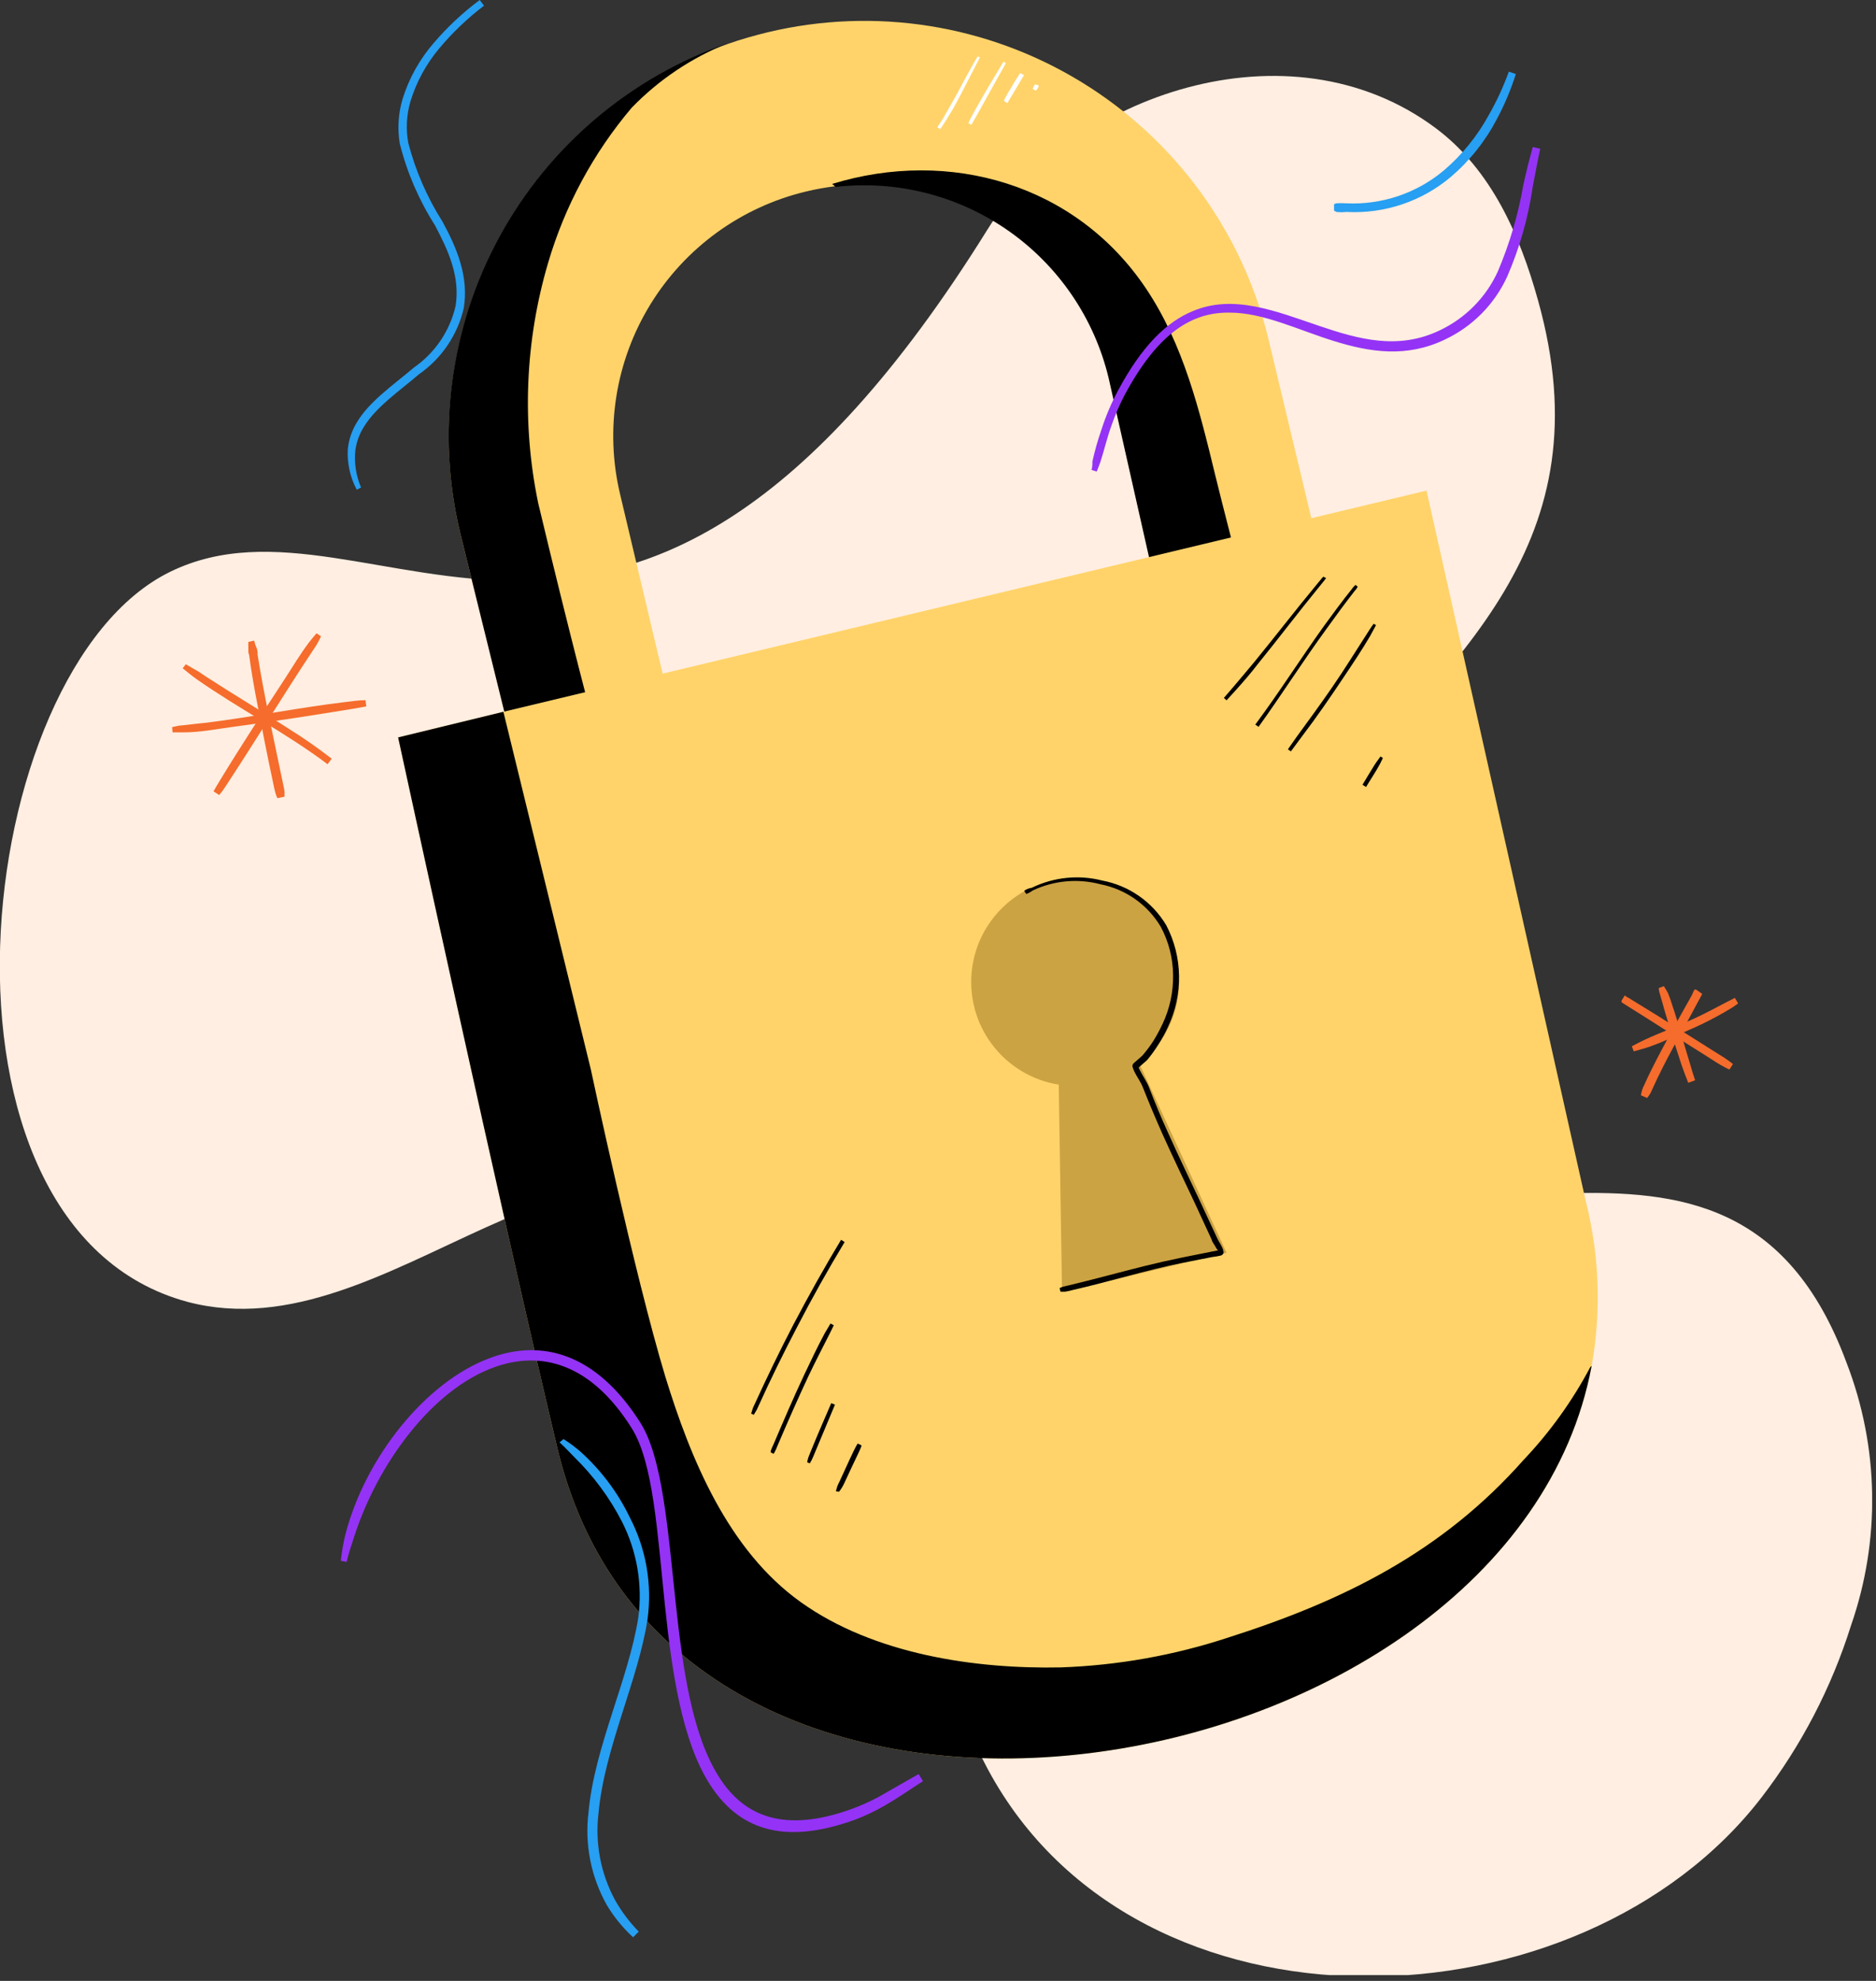 <svg width="126" height="133" viewBox="0 0 126 133" fill="none" xmlns="http://www.w3.org/2000/svg">
<rect x="0" y="0" width="126" height="133" fill="#333333" stroke="none"/>
<g id="Frame" clip-path="url(#clip0_518_9847)">
<g id="lock">
<path id="Vector" fill-rule="evenodd" clip-rule="evenodd" d="M11.41 38.4C25.14 31.66 42.06 54.4 66.33 15.4C71.92 6.4 86.57 1.26 96.41 8.59C100.17 11.39 102.09 15.8 103.31 20.2C107.84 36.46 97.86 44.27 87.83 55.2C83.04 60.4 78.96 69 84.35 75.36C94.97 87.88 116.13 70.15 124.02 91.49C126.212 97.151 126.318 103.408 124.32 109.14C123.012 113.306 120.981 117.208 118.32 120.67C106.14 136.5 76.46 137.55 66.37 118.83C60.28 107.52 62.77 91.65 52.1 82.83C39.03 72.02 26.33 91.03 12.6 87.41C-5.95 82.42 -2.03 44.99 11.41 38.4Z" fill="#FFEEE1"/>
<path id="Vector_2" fill-rule="evenodd" clip-rule="evenodd" d="M92.02 51.27L80.86 53.7L78.57 43.55L74.46 25.33C73.498 21.322 71.103 17.805 67.726 15.442C64.35 13.079 60.225 12.032 56.13 12.5C55.457 12.581 54.789 12.701 54.13 12.86C49.779 13.902 46.021 16.628 43.68 20.441C41.34 24.253 40.61 28.839 41.65 33.19L47.39 57.4L36.91 59.94L34.81 51.58L30.91 35.79C29.303 29.057 30.254 21.967 33.581 15.897C36.907 9.826 42.37 5.209 48.91 2.94V2.94C49.77 2.64 50.65 2.39 51.55 2.17C58.746 0.446 66.333 1.649 72.643 5.516C78.952 9.382 83.469 15.595 85.2 22.79L92.02 51.27Z" fill="#FFD36A"/>
<path id="Vector_3" fill-rule="evenodd" clip-rule="evenodd" d="M48.87 2.91C46.444 3.882 44.249 5.354 42.43 7.23C39.849 10.276 37.934 13.829 36.81 17.66C35.265 22.9 35.039 28.441 36.15 33.79C38.34 42.96 39.93 48.89 39.93 48.89C38.313 49.947 36.598 50.848 34.81 51.58L30.91 35.79C29.292 29.058 30.234 21.965 33.553 15.889C36.872 9.812 42.331 5.187 48.87 2.91Z" fill="black"/>
<path id="Vector_4" fill-rule="evenodd" clip-rule="evenodd" d="M83.97 41.22C83.813 41.542 83.593 41.831 83.323 42.068C83.054 42.304 82.74 42.485 82.4 42.6C81.17 43.091 79.883 43.426 78.57 43.6L74.46 25.38C73.498 21.372 71.103 17.855 67.726 15.492C64.35 13.129 60.225 12.082 56.13 12.55L55.89 12.35C63.76 9.93 72.28 12.35 76.99 19.4C79.49 23.14 80.56 27.54 81.61 31.86C82.18 34.19 82.79 36.5 83.39 38.86C83.51 39.24 84.14 40.73 83.97 41.22Z" fill="black"/>
<path id="Vector_5" fill-rule="evenodd" clip-rule="evenodd" d="M106.9 91.71C101.49 120.58 45.37 130.33 37.45 97.29C33.8 82.03 26.74 49.51 26.74 49.51L33.81 47.79L95.81 32.94L106.54 80.79C107.428 84.364 107.551 88.085 106.9 91.71Z" fill="#FFD36A"/>
<path id="Vector_6" fill-rule="evenodd" clip-rule="evenodd" d="M106.9 91.71C101.49 120.58 45.37 130.33 37.45 97.29C33.8 82.03 26.74 49.51 26.74 49.51L33.81 47.79L39.68 71.79C39.68 71.79 42.62 85.6 44.68 92.41C46.39 97.97 48.9 104.09 53.8 107.58C58.7 111.07 65.48 112.07 71.26 111.95C75.076 111.816 78.853 111.143 82.48 109.95C90.27 107.47 96.87 104.19 102.33 98.02C104.099 96.156 105.606 94.06 106.81 91.79C106.835 91.758 106.866 91.731 106.9 91.71V91.71Z" fill="black"/>
<path id="Vector_7" d="M72.21 72.91C76.065 72.91 79.19 69.785 79.19 65.93C79.19 62.075 76.065 58.95 72.21 58.95C68.355 58.95 65.23 62.075 65.23 65.93C65.23 69.785 68.355 72.91 72.21 72.91Z" fill="#CCA343"/>
<path id="Vector_8" fill-rule="evenodd" clip-rule="evenodd" d="M75.25 68.66L71.06 69.66L71.33 86.76L82.38 84.11L75.25 68.66Z" fill="#CCA343"/>
<path id="Vector_9" fill-rule="evenodd" clip-rule="evenodd" d="M81.81 83.95L81.35 84.04L79.35 84.44C78.52 84.61 77.7 84.8 76.88 85C75.16 85.43 73.46 85.9 71.74 86.31L71.39 86.39L71.17 86.48L71.22 86.72C71.34 86.72 71.45 86.72 71.56 86.72C71.729 86.693 71.896 86.656 72.06 86.61C74.52 86.05 76.93 85.29 79.41 84.79L81.41 84.4C81.605 84.377 81.799 84.344 81.99 84.3C82.034 84.289 82.075 84.266 82.108 84.235C82.142 84.203 82.166 84.164 82.18 84.12C82.177 83.995 82.146 83.872 82.09 83.76C81.99 83.54 81.82 83.29 81.77 83.17L80.61 80.68C79.89 79.14 79.15 77.62 78.46 76.07C78 75.07 77.56 74.01 77.15 72.95C77 72.59 76.73 72.21 76.55 71.84C76.521 71.786 76.497 71.729 76.48 71.67L77.04 71.18C77.326 70.839 77.586 70.478 77.82 70.1C78.059 69.73 78.27 69.342 78.45 68.94C78.955 67.868 79.208 66.695 79.19 65.51C79.172 64.328 78.877 63.167 78.33 62.12C77.867 61.344 77.244 60.675 76.503 60.158C75.761 59.641 74.918 59.287 74.03 59.12C72.445 58.715 70.768 58.889 69.3 59.61C69.125 59.631 68.957 59.692 68.81 59.79C68.809 59.81 68.809 59.83 68.81 59.85L68.92 60.01H68.98C69.121 59.947 69.255 59.87 69.38 59.78C70.795 59.116 72.399 58.971 73.91 59.37C74.751 59.535 75.548 59.876 76.248 60.37C76.947 60.865 77.534 61.502 77.97 62.24C78.501 63.238 78.782 64.35 78.79 65.48C78.807 66.61 78.564 67.729 78.08 68.75C77.898 69.138 77.695 69.515 77.47 69.88C77.245 70.231 76.994 70.566 76.72 70.88L76.16 71.37C76.125 71.398 76.097 71.435 76.079 71.477C76.062 71.519 76.055 71.565 76.06 71.61C76.093 71.719 76.133 71.826 76.18 71.93C76.35 72.29 76.63 72.66 76.76 73.01C77.18 74.07 77.62 75.11 78.08 76.15C78.78 77.7 79.51 79.22 80.24 80.76L81.39 83.25C81.39 83.37 81.61 83.62 81.71 83.84L81.81 83.95Z" fill="black"/>
<path id="Vector_10" fill-rule="evenodd" clip-rule="evenodd" d="M88.88 38.72L88.81 38.79L88.43 39.25C87.01 40.96 85.66 42.72 84.25 44.44C83.78 45.01 83.3 45.57 82.82 46.14L82.2 46.86L82.38 47.02L83.02 46.32C83.52 45.76 84.02 45.19 84.46 44.61C85.86 42.89 87.2 41.11 88.61 39.39C88.73 39.24 88.86 39.09 88.98 38.93L89.07 38.81L88.88 38.72Z" fill="black"/>
<path id="Vector_11" fill-rule="evenodd" clip-rule="evenodd" d="M91.04 39.27C91.004 39.301 90.971 39.334 90.94 39.37C90.891 39.419 90.848 39.472 90.81 39.53C90.16 40.34 89.54 41.18 88.93 42.02C87.36 44.21 85.93 46.47 84.31 48.65L84.53 48.8C86.1 46.62 87.53 44.36 89.13 42.17C89.74 41.32 90.35 40.49 90.99 39.67C91.039 39.621 91.082 39.568 91.12 39.51C91.147 39.472 91.171 39.432 91.19 39.39L91.04 39.27Z" fill="black"/>
<path id="Vector_12" fill-rule="evenodd" clip-rule="evenodd" d="M92.26 41.88C92.16 42.02 92.06 42.15 91.97 42.3C91.14 43.58 90.34 44.89 89.47 46.15C88.6 47.41 87.89 48.37 87.09 49.47L86.5 50.31L86.7 50.45L87.44 49.45C88.44 48.14 89.36 46.8 90.26 45.45C90.87 44.54 91.48 43.63 92.03 42.69L92.42 41.97L92.26 41.88Z" fill="black"/>
<path id="Vector_13" fill-rule="evenodd" clip-rule="evenodd" d="M92.72 50.79L92.48 51.12L92.33 51.34C92.05 51.79 91.78 52.24 91.51 52.69L91.75 52.84C92.06 52.32 92.39 51.84 92.68 51.3C92.75 51.16 92.82 51.03 92.88 50.89L92.72 50.79Z" fill="black"/>
<path id="Vector_14" fill-rule="evenodd" clip-rule="evenodd" d="M50.63 94.99C50.69 94.87 50.77 94.76 50.83 94.65L50.94 94.41C51.75 92.62 52.62 90.85 53.53 89.11C54.53 87.17 55.61 85.25 56.73 83.39L56.49 83.24C55.36 85.11 54.29 87.03 53.27 88.97C52.36 90.72 51.5 92.5 50.68 94.29C50.647 94.372 50.611 94.452 50.57 94.53L50.45 94.91L50.63 94.99Z" fill="black"/>
<path id="Vector_15" fill-rule="evenodd" clip-rule="evenodd" d="M51.96 97.61L52.02 97.51C52.093 97.375 52.157 97.234 52.21 97.09C52.88 95.52 53.57 93.95 54.3 92.39C54.74 91.47 55.2 90.57 55.66 89.67C55.78 89.44 55.89 89.21 56 88.98L55.78 88.86L55.39 89.52C54.91 90.42 54.47 91.34 54.03 92.27C53.3 93.82 52.62 95.41 51.95 96.98C51.882 97.116 51.822 97.257 51.77 97.4C51.77 97.4 51.77 97.48 51.77 97.52L51.96 97.61Z" fill="black"/>
<path id="Vector_16" fill-rule="evenodd" clip-rule="evenodd" d="M54.39 98.25L54.52 98.02C54.539 97.968 54.562 97.918 54.59 97.87C55.09 96.68 55.59 95.49 56.08 94.31L55.83 94.21C55.38 95.26 54.92 96.3 54.49 97.36C54.42 97.55 54.33 97.73 54.27 97.92L54.21 98.18L54.39 98.25Z" fill="black"/>
<path id="Vector_17" fill-rule="evenodd" clip-rule="evenodd" d="M56.35 100.16C56.426 100.064 56.496 99.964 56.56 99.86C56.62 99.76 56.67 99.65 56.72 99.55C57.04 98.87 57.35 98.18 57.66 97.55C57.72 97.41 57.79 97.28 57.84 97.14C57.89 97 57.84 97.07 57.84 97.03L57.61 96.92L57.55 97.01C57.47 97.14 57.41 97.28 57.34 97.41C57.01 98.09 56.71 98.78 56.39 99.46C56.34 99.57 56.28 99.67 56.24 99.78C56.2 99.89 56.18 100.01 56.14 100.12L56.35 100.16Z" fill="black"/>
<path id="Vector_18" fill-rule="evenodd" clip-rule="evenodd" d="M65.66 3.79C65.4 4.23 65.15 4.68 64.9 5.14C64.54 5.81 64.18 6.5 63.8 7.14C63.53 7.62 63.25 8.14 62.95 8.54L63.15 8.67C63.46 8.22 63.75 7.75 64.03 7.27C64.41 6.6 64.76 5.9 65.11 5.22C65.35 4.76 65.58 4.3 65.82 3.85L65.66 3.79Z" fill="white"/>
<path id="Vector_19" fill-rule="evenodd" clip-rule="evenodd" d="M67.4 4.14C66.83 5.09 66.25 6.04 65.71 7.01C65.52 7.34 65.33 7.67 65.16 8.01L65.04 8.27L65.24 8.38L65.71 7.56C66.33 6.45 66.94 5.33 67.56 4.24L67.4 4.14Z" fill="white"/>
<path id="Vector_20" fill-rule="evenodd" clip-rule="evenodd" d="M68.53 4.91L68.46 5C68.27 5.26 68.11 5.56 67.94 5.84C67.77 6.12 67.6 6.4 67.45 6.7C67.454 6.733 67.454 6.767 67.45 6.8L67.66 6.92L68.78 5.04L68.53 4.91Z" fill="white"/>
<path id="Vector_21" fill-rule="evenodd" clip-rule="evenodd" d="M69.58 5.68C69.58 5.68 69.52 5.68 69.5 5.68C69.438 5.768 69.391 5.866 69.36 5.97L69.57 6.09C69.642 6.012 69.703 5.925 69.75 5.83C69.76 5.797 69.76 5.763 69.75 5.73L69.58 5.68Z" fill="white"/>
<path id="Vector_22" fill-rule="evenodd" clip-rule="evenodd" d="M73.66 31.66C73.74 31.45 73.83 31.25 73.9 31.04C74.17 30.21 74.36 29.36 74.66 28.55C74.897 27.863 75.185 27.195 75.52 26.55C77.84 22.21 80.17 20.95 82.6 20.99C84.86 20.99 87.18 22.15 89.6 22.9C92.02 23.65 94.45 24.03 97.02 22.81C98.882 21.941 100.374 20.438 101.23 18.57C102.062 16.654 102.637 14.637 102.94 12.57C103.11 11.7 103.26 10.84 103.45 9.99L102.95 9.87C102.71 10.71 102.5 11.57 102.31 12.44C101.963 14.437 101.385 16.386 100.59 18.25C99.799 19.97 98.429 21.357 96.72 22.17C93.91 23.53 91.23 22.77 88.63 21.89C85.68 20.89 82.85 19.73 80.11 20.89C78.4 21.59 76.7 23.18 75.05 26.3C74.614 27.123 74.252 27.983 73.97 28.87C73.728 29.564 73.528 30.272 73.37 30.99C73.37 31.18 73.37 31.36 73.31 31.55L73.66 31.66Z" fill="#9433F5"/>
<path id="Vector_23" fill-rule="evenodd" clip-rule="evenodd" d="M23.28 104.87C23.41 104.32 23.59 103.78 23.77 103.23C25.33 98.33 28.99 93.31 33.19 91.8C36.34 90.66 39.7 91.53 42.44 95.91C43.88 98.21 44.15 102.91 44.66 107.78C45.13 112.28 45.81 116.87 47.66 119.78C49.51 122.69 52.46 123.99 57.47 122.16C58.13 121.908 58.769 121.603 59.38 121.25C60.28 120.74 61.14 120.13 61.99 119.59L61.7 119.11C60.83 119.61 59.94 120.11 59.04 120.63C58.455 120.948 57.846 121.222 57.22 121.45C52.68 123.1 49.98 121.95 48.32 119.35C46.49 116.52 45.86 112.05 45.39 107.68C44.85 102.68 44.5 97.87 43.01 95.52C40.01 90.79 36.34 89.91 32.93 91.17C28.58 92.76 24.51 97.89 23.19 103.06C23.052 103.629 22.952 104.207 22.89 104.79L23.28 104.87Z" fill="#9433F5"/>
<path id="Vector_24" fill-rule="evenodd" clip-rule="evenodd" d="M89.6 14.14C89.651 14.174 89.705 14.204 89.76 14.23C89.983 14.255 90.207 14.255 90.43 14.23C92.976 14.366 95.478 13.53 97.43 11.89C98.707 10.802 99.763 9.478 100.54 7.99C101.056 7.025 101.481 6.014 101.81 4.97L101.34 4.81C100.974 5.82 100.522 6.797 99.99 7.73C99.222 9.134 98.205 10.388 96.99 11.43C95.153 12.977 92.799 13.771 90.4 13.65C90.187 13.635 89.973 13.635 89.76 13.65C89.705 13.665 89.652 13.685 89.6 13.71V14.14Z" fill="#279FF2"/>
<path id="Vector_25" fill-rule="evenodd" clip-rule="evenodd" d="M37.58 96.84C37.91 97.14 38.22 97.47 38.58 97.84C39.862 99.095 40.936 100.546 41.76 102.14C42.78 104.133 43.167 106.391 42.87 108.61C42.22 112.75 39.92 117.32 39.53 121.66C39.258 123.829 39.693 126.028 40.77 127.93C41.249 128.723 41.838 129.443 42.52 130.07L42.9 129.69C42.291 129.066 41.764 128.367 41.33 127.61C40.349 125.816 39.954 123.76 40.2 121.73C40.59 117.4 42.86 112.83 43.49 108.73C43.812 106.386 43.4 104 42.31 101.9C41.5 100.211 40.365 98.699 38.97 97.45C38.617 97.147 38.243 96.87 37.85 96.62L37.58 96.84Z" fill="#279FF2"/>
<path id="Vector_26" fill-rule="evenodd" clip-rule="evenodd" d="M24.25 32.73C23.908 31.937 23.777 31.069 23.87 30.21C23.95 29.659 24.144 29.131 24.44 28.66C25.26 27.32 26.78 26.29 28.15 25.12C29.666 24.063 30.735 22.481 31.15 20.68C31.49 18.58 30.7 16.68 29.72 14.88C28.683 13.247 27.907 11.462 27.42 9.59C27.252 8.661 27.304 7.706 27.57 6.8C27.971 5.495 28.631 4.284 29.51 3.24C30.401 2.178 31.407 1.219 32.51 0.38L32.22 0C31.081 0.847 30.041 1.82 29.12 2.9C28.176 3.99 27.468 5.263 27.04 6.64C26.749 7.613 26.684 8.639 26.85 9.64C27.337 11.582 28.134 13.432 29.21 15.12C30.12 16.84 30.91 18.57 30.6 20.54C30.215 22.215 29.221 23.688 27.81 24.67C26.39 25.87 24.81 26.95 23.98 28.34C23.639 28.888 23.426 29.507 23.36 30.15C23.307 31.098 23.514 32.042 23.96 32.88L24.25 32.73Z" fill="#279FF2"/>
<path id="Vector_27" fill-rule="evenodd" clip-rule="evenodd" d="M113.91 66.44C113.91 66.44 113.91 66.44 113.84 66.44C113.77 66.44 113.7 66.69 113.63 66.82C112.93 68.09 112.21 69.33 111.54 70.61C111.14 71.37 110.75 72.13 110.4 72.92C110.356 72.995 110.323 73.076 110.3 73.16C110.259 73.284 110.229 73.411 110.21 73.54L110.63 73.72C110.706 73.624 110.776 73.524 110.84 73.42C110.896 73.316 110.946 73.209 110.99 73.1C111.89 71.1 112.99 69.26 113.99 67.36C114.11 67.15 114.22 66.94 114.33 66.73L113.91 66.44Z" fill="#F56C2C"/>
<path id="Vector_28" fill-rule="evenodd" clip-rule="evenodd" d="M108.92 67.3L109.44 67.63C111.19 68.72 112.92 69.85 114.67 70.94C115.06 71.19 115.44 71.45 115.85 71.66C115.95 71.716 116.054 71.766 116.16 71.81L116.39 71.44L116.2 71.29C115.944 71.099 115.677 70.921 115.4 70.76L111.32 68.19L109.32 66.96C109.25 66.96 109.19 66.85 109.12 66.84C109.05 66.83 109.12 66.84 109.12 66.84L108.9 67.2C108.9 67.2 108.93 67.3 108.92 67.3Z" fill="#F56C2C"/>
<path id="Vector_29" fill-rule="evenodd" clip-rule="evenodd" d="M111.41 66.34C111.41 66.52 111.47 66.69 111.52 66.86C111.95 68.41 112.42 69.92 112.92 71.44C113.06 71.86 113.22 72.28 113.39 72.7L113.85 72.53C113.73 72.19 113.64 71.86 113.54 71.53C113.12 70.17 112.76 68.8 112.3 67.44C112.223 67.182 112.133 66.928 112.03 66.68C111.95 66.52 111.85 66.37 111.75 66.21L111.41 66.34Z" fill="#F56C2C"/>
<path id="Vector_30" fill-rule="evenodd" clip-rule="evenodd" d="M109.73 70.59C110.1 70.48 110.47 70.39 110.84 70.26C111.68 69.96 112.5 69.58 113.33 69.2C114.4 68.747 115.433 68.212 116.42 67.6L116.74 67.37L116.52 67L115.97 67.28C115.26 67.65 114.54 68.04 113.8 68.38C112.68 68.9 111.52 69.32 110.42 69.83C110.14 69.96 109.87 70.11 109.6 70.25L109.73 70.59Z" fill="#F56C2C"/>
<path id="Vector_31" fill-rule="evenodd" clip-rule="evenodd" d="M21.26 42.52C21.1 42.71 20.93 42.9 20.77 43.11C20.16 43.92 19.64 44.79 19.09 45.64C17.63 47.87 16.17 50.1 14.79 52.37C14.63 52.62 14.49 52.88 14.34 53.13L14.72 53.38C14.8 53.28 14.88 53.19 14.96 53.08C15.04 52.97 15.29 52.59 15.45 52.34C17.32 49.48 19.1 46.56 20.99 43.71C21.09 43.55 21.21 43.4 21.3 43.23C21.399 43.066 21.485 42.896 21.56 42.72L21.26 42.52Z" fill="#F56C2C"/>
<path id="Vector_32" fill-rule="evenodd" clip-rule="evenodd" d="M12.27 44.87C12.57 45.11 12.87 45.36 13.19 45.59C16.04 47.59 19.19 49.19 22 51.31L22.28 50.94C21.35 50.22 20.39 49.55 19.41 48.94C17.58 47.75 15.7 46.64 13.87 45.45L13.33 45.09L12.48 44.6L12.27 44.87Z" fill="#F56C2C"/>
<path id="Vector_33" fill-rule="evenodd" clip-rule="evenodd" d="M16.68 43.1C16.68 43.28 16.68 43.45 16.68 43.62C16.68 43.79 16.68 43.85 16.73 43.96C16.88 45.1 17.08 46.23 17.3 47.35C17.62 49.04 17.95 50.72 18.3 52.35C18.37 52.68 18.43 53.02 18.53 53.35L18.63 53.59L19.11 53.49C19.11 53.38 19.11 53.28 19.11 53.17C19.11 53.06 19.02 52.68 18.97 52.43C18.39 49.6 17.75 46.8 17.3 43.95C17.3 43.79 17.3 43.63 17.22 43.47C17.14 43.31 17.12 43.17 17.07 43.01L16.68 43.1Z" fill="#F56C2C"/>
<path id="Vector_34" fill-rule="evenodd" clip-rule="evenodd" d="M11.59 49.17C11.85 49.17 12.12 49.17 12.38 49.17C13.43 49.17 14.48 48.96 15.52 48.82C18.25 48.46 20.98 48.03 23.7 47.59L24.6 47.43L24.55 47.01C24.11 47.01 23.67 47.08 23.24 47.13C20.11 47.5 17.02 48.13 13.89 48.52C13.35 48.58 12.8 48.63 12.26 48.7C12.02 48.7 11.79 48.78 11.56 48.82L11.59 49.17Z" fill="#F56C2C"/>
</g>
</g>
<defs>
<clipPath id="clip0_518_9847">
<rect width="125.74" height="132.61" fill="white"/>
</clipPath>
</defs>
</svg>
